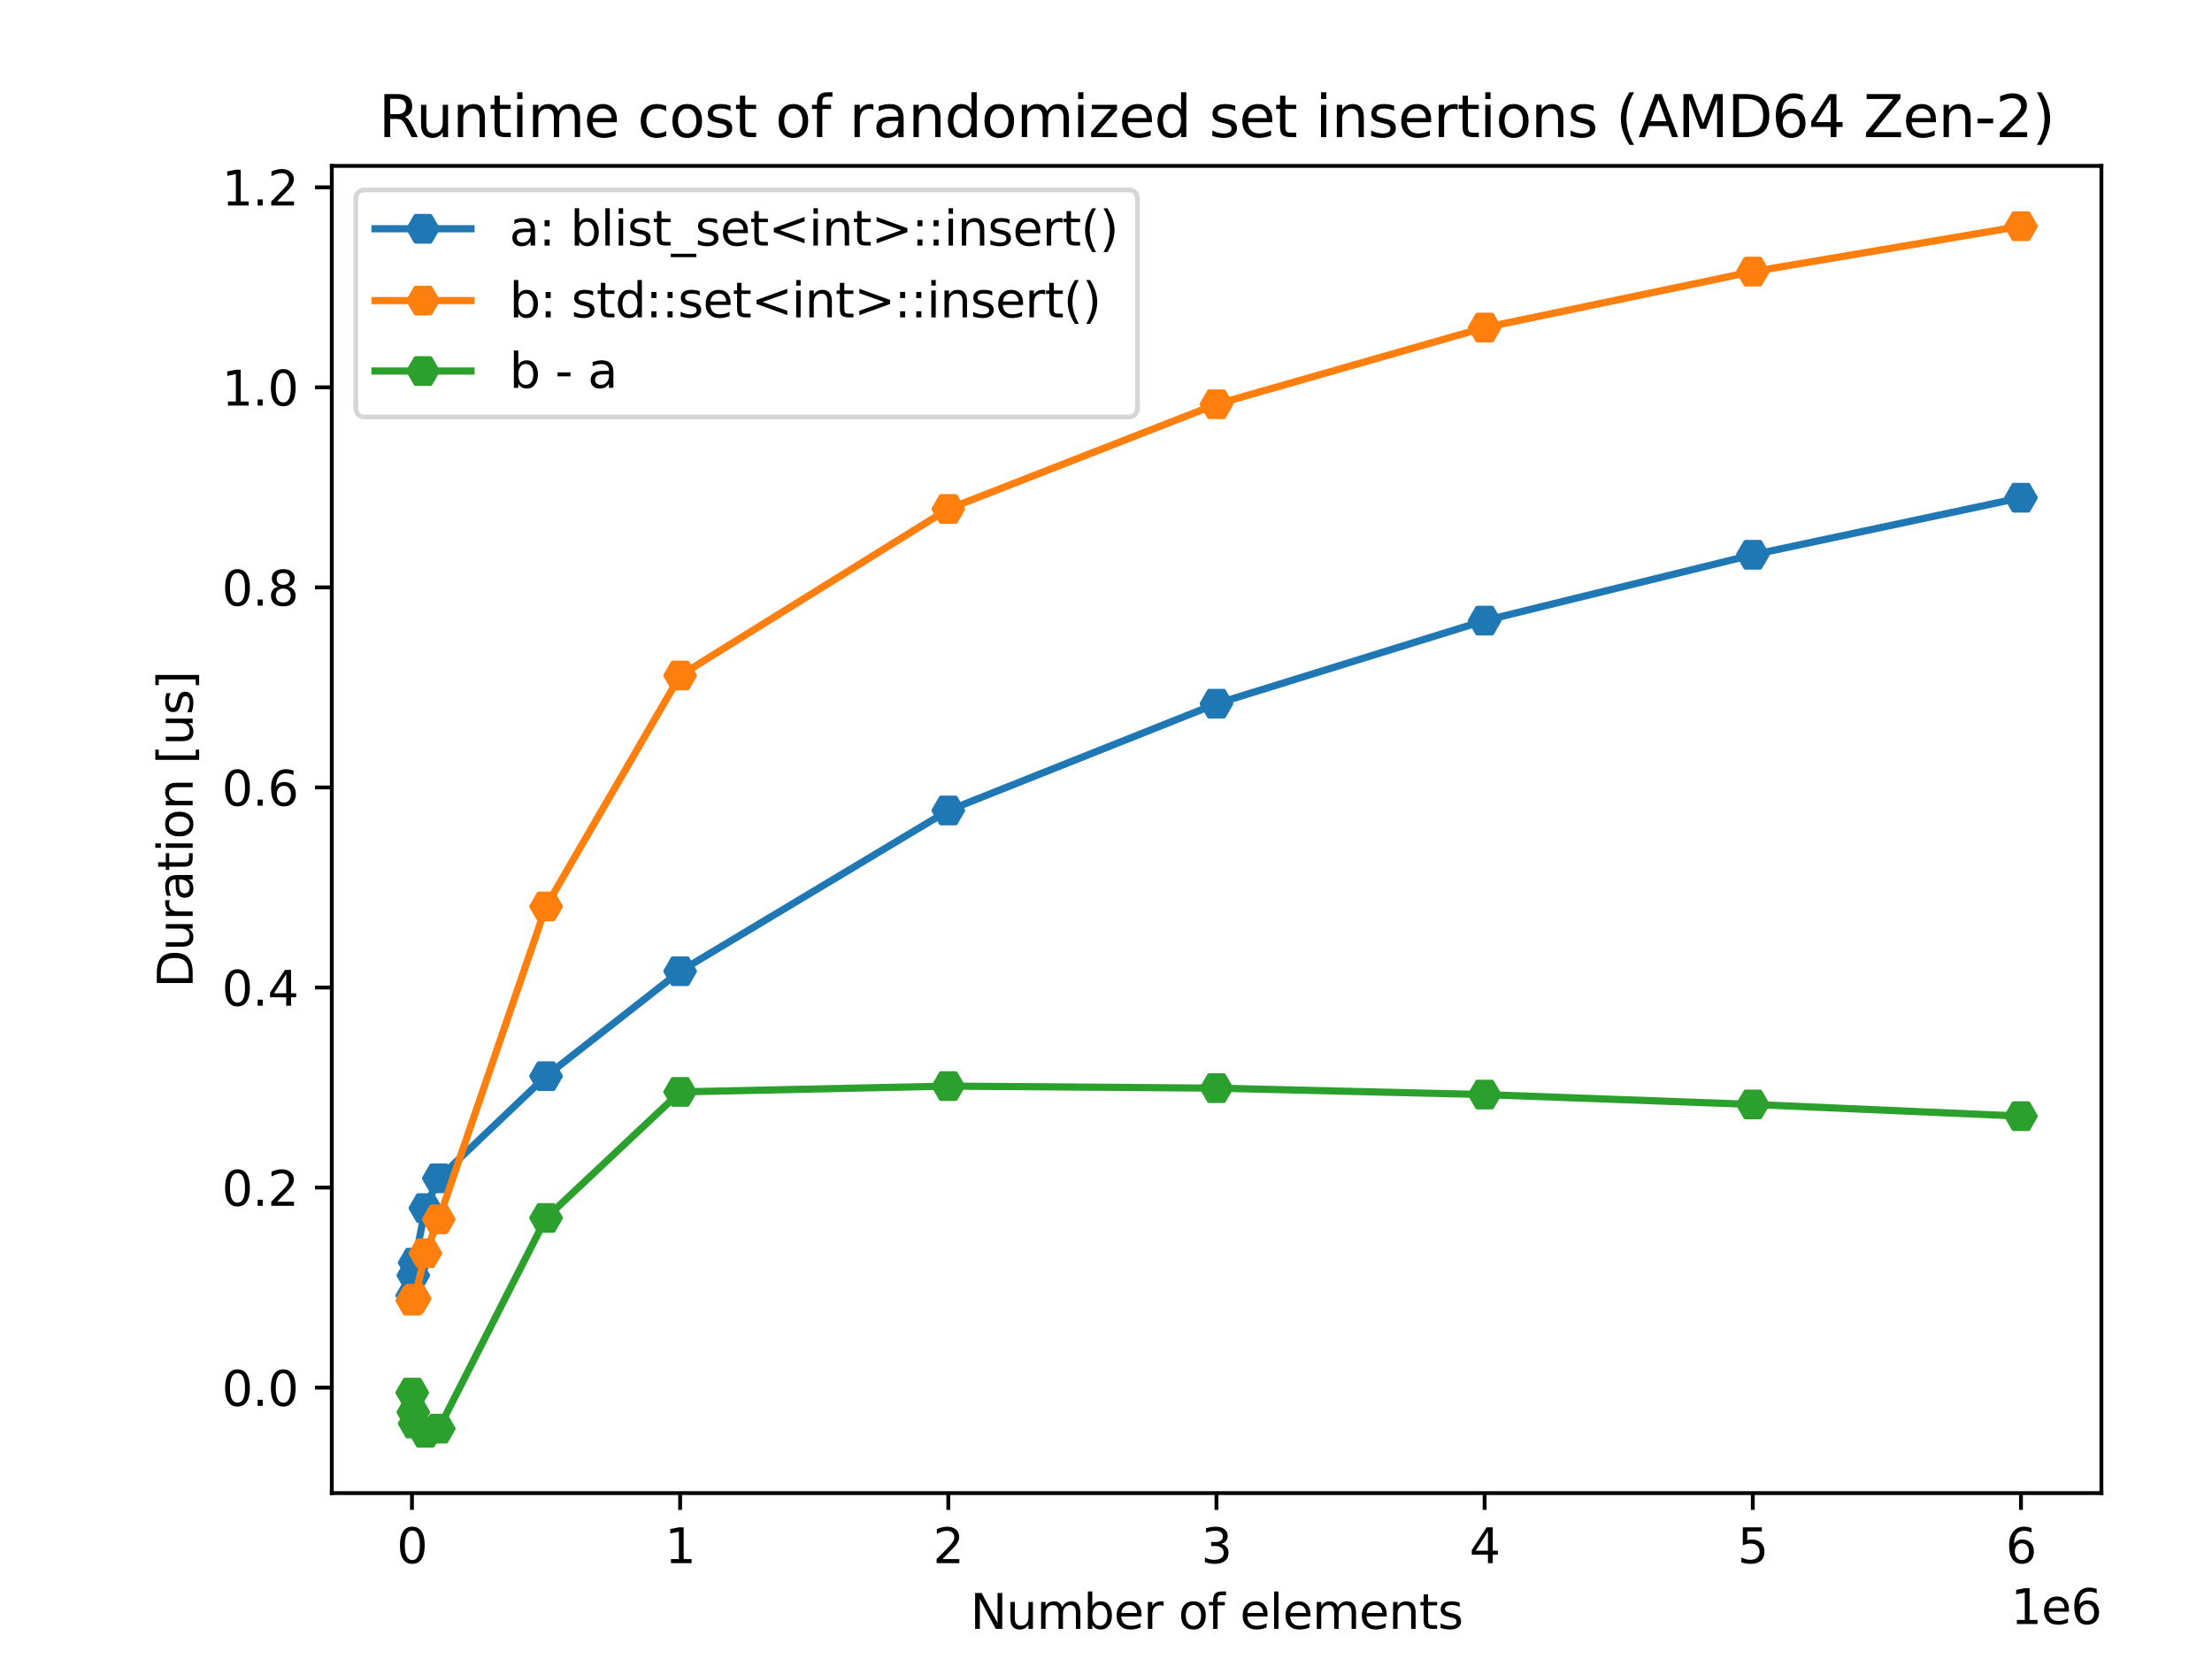 <?xml version="1.0" encoding="utf-8" standalone="no"?>
<!DOCTYPE svg PUBLIC "-//W3C//DTD SVG 1.1//EN"
  "http://www.w3.org/Graphics/SVG/1.1/DTD/svg11.dtd">
<svg xmlns:xlink="http://www.w3.org/1999/xlink" width="460.8pt" height="345.6pt" viewBox="0 0 460.8 345.6" xmlns="http://www.w3.org/2000/svg" version="1.1">
 <defs>
  <style type="text/css">*{stroke-linejoin: round; stroke-linecap: butt}</style>
 </defs>
 <g id="figure_1">
  <g id="patch_1">
   <path d="M 0 345.6 
L 460.8 345.6 
L 460.8 0 
L 0 0 
z
" style="fill: #ffffff"/>
  </g>
  <g id="axes_1">
   <g id="patch_2">
    <path d="M 69.12 311.04 
L 437.76 311.04 
L 437.76 34.56 
L 69.12 34.56 
z
" style="fill: #ffffff"/>
   </g>
   <g id="matplotlib.axis_1">
    <g id="xtick_1">
     <g id="line2d_1">
      <defs>
       <path id="m01e8fa2404" d="M 0 0 
L 0 3.5 
" style="stroke: #000000; stroke-width: 0.8"/>
      </defs>
      <g>
       <use xlink:href="#m01e8fa2404" x="85.82" y="311.04" style="stroke: #000000; stroke-width: 0.8"/>
      </g>
     </g>
     <g id="text_1">
      <!-- 0 -->
      <g transform="translate(82.639 325.638) scale(0.1 -0.1)">
       <defs>
        <path id="DejaVuSans-30" d="M 2034 4250 
Q 1547 4250 1301 3770 
Q 1056 3291 1056 2328 
Q 1056 1369 1301 889 
Q 1547 409 2034 409 
Q 2525 409 2770 889 
Q 3016 1369 3016 2328 
Q 3016 3291 2770 3770 
Q 2525 4250 2034 4250 
z
M 2034 4750 
Q 2819 4750 3233 4129 
Q 3647 3509 3647 2328 
Q 3647 1150 3233 529 
Q 2819 -91 2034 -91 
Q 1250 -91 836 529 
Q 422 1150 422 2328 
Q 422 3509 836 4129 
Q 1250 4750 2034 4750 
z
" transform="scale(0.016)"/>
       </defs>
       <use xlink:href="#DejaVuSans-30"/>
      </g>
     </g>
    </g>
    <g id="xtick_2">
     <g id="line2d_2">
      <g>
       <use xlink:href="#m01e8fa2404" x="141.684" y="311.04" style="stroke: #000000; stroke-width: 0.8"/>
      </g>
     </g>
     <g id="text_2">
      <!-- 1 -->
      <g transform="translate(138.503 325.638) scale(0.1 -0.1)">
       <defs>
        <path id="DejaVuSans-31" d="M 794 531 
L 1825 531 
L 1825 4091 
L 703 3866 
L 703 4441 
L 1819 4666 
L 2450 4666 
L 2450 531 
L 3481 531 
L 3481 0 
L 794 0 
L 794 531 
z
" transform="scale(0.016)"/>
       </defs>
       <use xlink:href="#DejaVuSans-31"/>
      </g>
     </g>
    </g>
    <g id="xtick_3">
     <g id="line2d_3">
      <g>
       <use xlink:href="#m01e8fa2404" x="197.548" y="311.04" style="stroke: #000000; stroke-width: 0.8"/>
      </g>
     </g>
     <g id="text_3">
      <!-- 2 -->
      <g transform="translate(194.367 325.638) scale(0.1 -0.1)">
       <defs>
        <path id="DejaVuSans-32" d="M 1228 531 
L 3431 531 
L 3431 0 
L 469 0 
L 469 531 
Q 828 903 1448 1529 
Q 2069 2156 2228 2338 
Q 2531 2678 2651 2914 
Q 2772 3150 2772 3378 
Q 2772 3750 2511 3984 
Q 2250 4219 1831 4219 
Q 1534 4219 1204 4116 
Q 875 4013 500 3803 
L 500 4441 
Q 881 4594 1212 4672 
Q 1544 4750 1819 4750 
Q 2544 4750 2975 4387 
Q 3406 4025 3406 3419 
Q 3406 3131 3298 2873 
Q 3191 2616 2906 2266 
Q 2828 2175 2409 1742 
Q 1991 1309 1228 531 
z
" transform="scale(0.016)"/>
       </defs>
       <use xlink:href="#DejaVuSans-32"/>
      </g>
     </g>
    </g>
    <g id="xtick_4">
     <g id="line2d_4">
      <g>
       <use xlink:href="#m01e8fa2404" x="253.412" y="311.04" style="stroke: #000000; stroke-width: 0.8"/>
      </g>
     </g>
     <g id="text_4">
      <!-- 3 -->
      <g transform="translate(250.231 325.638) scale(0.1 -0.1)">
       <defs>
        <path id="DejaVuSans-33" d="M 2597 2516 
Q 3050 2419 3304 2112 
Q 3559 1806 3559 1356 
Q 3559 666 3084 287 
Q 2609 -91 1734 -91 
Q 1441 -91 1130 -33 
Q 819 25 488 141 
L 488 750 
Q 750 597 1062 519 
Q 1375 441 1716 441 
Q 2309 441 2620 675 
Q 2931 909 2931 1356 
Q 2931 1769 2642 2001 
Q 2353 2234 1838 2234 
L 1294 2234 
L 1294 2753 
L 1863 2753 
Q 2328 2753 2575 2939 
Q 2822 3125 2822 3475 
Q 2822 3834 2567 4026 
Q 2313 4219 1838 4219 
Q 1578 4219 1281 4162 
Q 984 4106 628 3988 
L 628 4550 
Q 988 4650 1302 4700 
Q 1616 4750 1894 4750 
Q 2613 4750 3031 4423 
Q 3450 4097 3450 3541 
Q 3450 3153 3228 2886 
Q 3006 2619 2597 2516 
z
" transform="scale(0.016)"/>
       </defs>
       <use xlink:href="#DejaVuSans-33"/>
      </g>
     </g>
    </g>
    <g id="xtick_5">
     <g id="line2d_5">
      <g>
       <use xlink:href="#m01e8fa2404" x="309.276" y="311.04" style="stroke: #000000; stroke-width: 0.8"/>
      </g>
     </g>
     <g id="text_5">
      <!-- 4 -->
      <g transform="translate(306.095 325.638) scale(0.1 -0.1)">
       <defs>
        <path id="DejaVuSans-34" d="M 2419 4116 
L 825 1625 
L 2419 1625 
L 2419 4116 
z
M 2253 4666 
L 3047 4666 
L 3047 1625 
L 3713 1625 
L 3713 1100 
L 3047 1100 
L 3047 0 
L 2419 0 
L 2419 1100 
L 313 1100 
L 313 1709 
L 2253 4666 
z
" transform="scale(0.016)"/>
       </defs>
       <use xlink:href="#DejaVuSans-34"/>
      </g>
     </g>
    </g>
    <g id="xtick_6">
     <g id="line2d_6">
      <g>
       <use xlink:href="#m01e8fa2404" x="365.14" y="311.04" style="stroke: #000000; stroke-width: 0.8"/>
      </g>
     </g>
     <g id="text_6">
      <!-- 5 -->
      <g transform="translate(361.959 325.638) scale(0.1 -0.1)">
       <defs>
        <path id="DejaVuSans-35" d="M 691 4666 
L 3169 4666 
L 3169 4134 
L 1269 4134 
L 1269 2991 
Q 1406 3038 1543 3061 
Q 1681 3084 1819 3084 
Q 2600 3084 3056 2656 
Q 3513 2228 3513 1497 
Q 3513 744 3044 326 
Q 2575 -91 1722 -91 
Q 1428 -91 1123 -41 
Q 819 9 494 109 
L 494 744 
Q 775 591 1075 516 
Q 1375 441 1709 441 
Q 2250 441 2565 725 
Q 2881 1009 2881 1497 
Q 2881 1984 2565 2268 
Q 2250 2553 1709 2553 
Q 1456 2553 1204 2497 
Q 953 2441 691 2322 
L 691 4666 
z
" transform="scale(0.016)"/>
       </defs>
       <use xlink:href="#DejaVuSans-35"/>
      </g>
     </g>
    </g>
    <g id="xtick_7">
     <g id="line2d_7">
      <g>
       <use xlink:href="#m01e8fa2404" x="421.004" y="311.04" style="stroke: #000000; stroke-width: 0.8"/>
      </g>
     </g>
     <g id="text_7">
      <!-- 6 -->
      <g transform="translate(417.822 325.638) scale(0.1 -0.1)">
       <defs>
        <path id="DejaVuSans-36" d="M 2113 2584 
Q 1688 2584 1439 2293 
Q 1191 2003 1191 1497 
Q 1191 994 1439 701 
Q 1688 409 2113 409 
Q 2538 409 2786 701 
Q 3034 994 3034 1497 
Q 3034 2003 2786 2293 
Q 2538 2584 2113 2584 
z
M 3366 4563 
L 3366 3988 
Q 3128 4100 2886 4159 
Q 2644 4219 2406 4219 
Q 1781 4219 1451 3797 
Q 1122 3375 1075 2522 
Q 1259 2794 1537 2939 
Q 1816 3084 2150 3084 
Q 2853 3084 3261 2657 
Q 3669 2231 3669 1497 
Q 3669 778 3244 343 
Q 2819 -91 2113 -91 
Q 1303 -91 875 529 
Q 447 1150 447 2328 
Q 447 3434 972 4092 
Q 1497 4750 2381 4750 
Q 2619 4750 2861 4703 
Q 3103 4656 3366 4563 
z
" transform="scale(0.016)"/>
       </defs>
       <use xlink:href="#DejaVuSans-36"/>
      </g>
     </g>
    </g>
    <g id="text_8">
     <!-- Number of elements -->
     <g transform="translate(202.134 339.317) scale(0.1 -0.1)">
      <defs>
       <path id="DejaVuSans-4e" d="M 628 4666 
L 1478 4666 
L 3547 763 
L 3547 4666 
L 4159 4666 
L 4159 0 
L 3309 0 
L 1241 3903 
L 1241 0 
L 628 0 
L 628 4666 
z
" transform="scale(0.016)"/>
       <path id="DejaVuSans-75" d="M 544 1381 
L 544 3500 
L 1119 3500 
L 1119 1403 
Q 1119 906 1312 657 
Q 1506 409 1894 409 
Q 2359 409 2629 706 
Q 2900 1003 2900 1516 
L 2900 3500 
L 3475 3500 
L 3475 0 
L 2900 0 
L 2900 538 
Q 2691 219 2414 64 
Q 2138 -91 1772 -91 
Q 1169 -91 856 284 
Q 544 659 544 1381 
z
M 1991 3584 
L 1991 3584 
z
" transform="scale(0.016)"/>
       <path id="DejaVuSans-6d" d="M 3328 2828 
Q 3544 3216 3844 3400 
Q 4144 3584 4550 3584 
Q 5097 3584 5394 3201 
Q 5691 2819 5691 2113 
L 5691 0 
L 5113 0 
L 5113 2094 
Q 5113 2597 4934 2840 
Q 4756 3084 4391 3084 
Q 3944 3084 3684 2787 
Q 3425 2491 3425 1978 
L 3425 0 
L 2847 0 
L 2847 2094 
Q 2847 2600 2669 2842 
Q 2491 3084 2119 3084 
Q 1678 3084 1418 2786 
Q 1159 2488 1159 1978 
L 1159 0 
L 581 0 
L 581 3500 
L 1159 3500 
L 1159 2956 
Q 1356 3278 1631 3431 
Q 1906 3584 2284 3584 
Q 2666 3584 2933 3390 
Q 3200 3197 3328 2828 
z
" transform="scale(0.016)"/>
       <path id="DejaVuSans-62" d="M 3116 1747 
Q 3116 2381 2855 2742 
Q 2594 3103 2138 3103 
Q 1681 3103 1420 2742 
Q 1159 2381 1159 1747 
Q 1159 1113 1420 752 
Q 1681 391 2138 391 
Q 2594 391 2855 752 
Q 3116 1113 3116 1747 
z
M 1159 2969 
Q 1341 3281 1617 3432 
Q 1894 3584 2278 3584 
Q 2916 3584 3314 3078 
Q 3713 2572 3713 1747 
Q 3713 922 3314 415 
Q 2916 -91 2278 -91 
Q 1894 -91 1617 61 
Q 1341 213 1159 525 
L 1159 0 
L 581 0 
L 581 4863 
L 1159 4863 
L 1159 2969 
z
" transform="scale(0.016)"/>
       <path id="DejaVuSans-65" d="M 3597 1894 
L 3597 1613 
L 953 1613 
Q 991 1019 1311 708 
Q 1631 397 2203 397 
Q 2534 397 2845 478 
Q 3156 559 3463 722 
L 3463 178 
Q 3153 47 2828 -22 
Q 2503 -91 2169 -91 
Q 1331 -91 842 396 
Q 353 884 353 1716 
Q 353 2575 817 3079 
Q 1281 3584 2069 3584 
Q 2775 3584 3186 3129 
Q 3597 2675 3597 1894 
z
M 3022 2063 
Q 3016 2534 2758 2815 
Q 2500 3097 2075 3097 
Q 1594 3097 1305 2825 
Q 1016 2553 972 2059 
L 3022 2063 
z
" transform="scale(0.016)"/>
       <path id="DejaVuSans-72" d="M 2631 2963 
Q 2534 3019 2420 3045 
Q 2306 3072 2169 3072 
Q 1681 3072 1420 2755 
Q 1159 2438 1159 1844 
L 1159 0 
L 581 0 
L 581 3500 
L 1159 3500 
L 1159 2956 
Q 1341 3275 1631 3429 
Q 1922 3584 2338 3584 
Q 2397 3584 2469 3576 
Q 2541 3569 2628 3553 
L 2631 2963 
z
" transform="scale(0.016)"/>
       <path id="DejaVuSans-20" transform="scale(0.016)"/>
       <path id="DejaVuSans-6f" d="M 1959 3097 
Q 1497 3097 1228 2736 
Q 959 2375 959 1747 
Q 959 1119 1226 758 
Q 1494 397 1959 397 
Q 2419 397 2687 759 
Q 2956 1122 2956 1747 
Q 2956 2369 2687 2733 
Q 2419 3097 1959 3097 
z
M 1959 3584 
Q 2709 3584 3137 3096 
Q 3566 2609 3566 1747 
Q 3566 888 3137 398 
Q 2709 -91 1959 -91 
Q 1206 -91 779 398 
Q 353 888 353 1747 
Q 353 2609 779 3096 
Q 1206 3584 1959 3584 
z
" transform="scale(0.016)"/>
       <path id="DejaVuSans-66" d="M 2375 4863 
L 2375 4384 
L 1825 4384 
Q 1516 4384 1395 4259 
Q 1275 4134 1275 3809 
L 1275 3500 
L 2222 3500 
L 2222 3053 
L 1275 3053 
L 1275 0 
L 697 0 
L 697 3053 
L 147 3053 
L 147 3500 
L 697 3500 
L 697 3744 
Q 697 4328 969 4595 
Q 1241 4863 1831 4863 
L 2375 4863 
z
" transform="scale(0.016)"/>
       <path id="DejaVuSans-6c" d="M 603 4863 
L 1178 4863 
L 1178 0 
L 603 0 
L 603 4863 
z
" transform="scale(0.016)"/>
       <path id="DejaVuSans-6e" d="M 3513 2113 
L 3513 0 
L 2938 0 
L 2938 2094 
Q 2938 2591 2744 2837 
Q 2550 3084 2163 3084 
Q 1697 3084 1428 2787 
Q 1159 2491 1159 1978 
L 1159 0 
L 581 0 
L 581 3500 
L 1159 3500 
L 1159 2956 
Q 1366 3272 1645 3428 
Q 1925 3584 2291 3584 
Q 2894 3584 3203 3211 
Q 3513 2838 3513 2113 
z
" transform="scale(0.016)"/>
       <path id="DejaVuSans-74" d="M 1172 4494 
L 1172 3500 
L 2356 3500 
L 2356 3053 
L 1172 3053 
L 1172 1153 
Q 1172 725 1289 603 
Q 1406 481 1766 481 
L 2356 481 
L 2356 0 
L 1766 0 
Q 1100 0 847 248 
Q 594 497 594 1153 
L 594 3053 
L 172 3053 
L 172 3500 
L 594 3500 
L 594 4494 
L 1172 4494 
z
" transform="scale(0.016)"/>
       <path id="DejaVuSans-73" d="M 2834 3397 
L 2834 2853 
Q 2591 2978 2328 3040 
Q 2066 3103 1784 3103 
Q 1356 3103 1142 2972 
Q 928 2841 928 2578 
Q 928 2378 1081 2264 
Q 1234 2150 1697 2047 
L 1894 2003 
Q 2506 1872 2764 1633 
Q 3022 1394 3022 966 
Q 3022 478 2636 193 
Q 2250 -91 1575 -91 
Q 1294 -91 989 -36 
Q 684 19 347 128 
L 347 722 
Q 666 556 975 473 
Q 1284 391 1588 391 
Q 1994 391 2212 530 
Q 2431 669 2431 922 
Q 2431 1156 2273 1281 
Q 2116 1406 1581 1522 
L 1381 1569 
Q 847 1681 609 1914 
Q 372 2147 372 2553 
Q 372 3047 722 3315 
Q 1072 3584 1716 3584 
Q 2034 3584 2315 3537 
Q 2597 3491 2834 3397 
z
" transform="scale(0.016)"/>
      </defs>
      <use xlink:href="#DejaVuSans-4e"/>
      <use xlink:href="#DejaVuSans-75" transform="translate(74.805 0)"/>
      <use xlink:href="#DejaVuSans-6d" transform="translate(138.184 0)"/>
      <use xlink:href="#DejaVuSans-62" transform="translate(235.596 0)"/>
      <use xlink:href="#DejaVuSans-65" transform="translate(299.072 0)"/>
      <use xlink:href="#DejaVuSans-72" transform="translate(360.596 0)"/>
      <use xlink:href="#DejaVuSans-20" transform="translate(401.709 0)"/>
      <use xlink:href="#DejaVuSans-6f" transform="translate(433.496 0)"/>
      <use xlink:href="#DejaVuSans-66" transform="translate(494.678 0)"/>
      <use xlink:href="#DejaVuSans-20" transform="translate(529.883 0)"/>
      <use xlink:href="#DejaVuSans-65" transform="translate(561.67 0)"/>
      <use xlink:href="#DejaVuSans-6c" transform="translate(623.193 0)"/>
      <use xlink:href="#DejaVuSans-65" transform="translate(650.977 0)"/>
      <use xlink:href="#DejaVuSans-6d" transform="translate(712.5 0)"/>
      <use xlink:href="#DejaVuSans-65" transform="translate(809.912 0)"/>
      <use xlink:href="#DejaVuSans-6e" transform="translate(871.436 0)"/>
      <use xlink:href="#DejaVuSans-74" transform="translate(934.814 0)"/>
      <use xlink:href="#DejaVuSans-73" transform="translate(974.023 0)"/>
     </g>
    </g>
    <g id="text_9">
     <!-- 1e6 -->
     <g transform="translate(418.882 338.317) scale(0.1 -0.1)">
      <use xlink:href="#DejaVuSans-31"/>
      <use xlink:href="#DejaVuSans-65" transform="translate(63.623 0)"/>
      <use xlink:href="#DejaVuSans-36" transform="translate(125.146 0)"/>
     </g>
    </g>
   </g>
   <g id="matplotlib.axis_2">
    <g id="ytick_1">
     <g id="line2d_8">
      <defs>
       <path id="m178b8b01ca" d="M 0 0 
L -3.5 0 
" style="stroke: #000000; stroke-width: 0.8"/>
      </defs>
      <g>
       <use xlink:href="#m178b8b01ca" x="69.12" y="289.067" style="stroke: #000000; stroke-width: 0.8"/>
      </g>
     </g>
     <g id="text_10">
      <!-- 0.0 -->
      <g transform="translate(46.217 292.866) scale(0.1 -0.1)">
       <defs>
        <path id="DejaVuSans-2e" d="M 684 794 
L 1344 794 
L 1344 0 
L 684 0 
L 684 794 
z
" transform="scale(0.016)"/>
       </defs>
       <use xlink:href="#DejaVuSans-30"/>
       <use xlink:href="#DejaVuSans-2e" transform="translate(63.623 0)"/>
       <use xlink:href="#DejaVuSans-30" transform="translate(95.41 0)"/>
      </g>
     </g>
    </g>
    <g id="ytick_2">
     <g id="line2d_9">
      <g>
       <use xlink:href="#m178b8b01ca" x="69.12" y="247.391" style="stroke: #000000; stroke-width: 0.8"/>
      </g>
     </g>
     <g id="text_11">
      <!-- 0.2 -->
      <g transform="translate(46.217 251.19) scale(0.1 -0.1)">
       <use xlink:href="#DejaVuSans-30"/>
       <use xlink:href="#DejaVuSans-2e" transform="translate(63.623 0)"/>
       <use xlink:href="#DejaVuSans-32" transform="translate(95.41 0)"/>
      </g>
     </g>
    </g>
    <g id="ytick_3">
     <g id="line2d_10">
      <g>
       <use xlink:href="#m178b8b01ca" x="69.12" y="205.716" style="stroke: #000000; stroke-width: 0.8"/>
      </g>
     </g>
     <g id="text_12">
      <!-- 0.4 -->
      <g transform="translate(46.217 209.515) scale(0.1 -0.1)">
       <use xlink:href="#DejaVuSans-30"/>
       <use xlink:href="#DejaVuSans-2e" transform="translate(63.623 0)"/>
       <use xlink:href="#DejaVuSans-34" transform="translate(95.41 0)"/>
      </g>
     </g>
    </g>
    <g id="ytick_4">
     <g id="line2d_11">
      <g>
       <use xlink:href="#m178b8b01ca" x="69.12" y="164.041" style="stroke: #000000; stroke-width: 0.8"/>
      </g>
     </g>
     <g id="text_13">
      <!-- 0.6 -->
      <g transform="translate(46.217 167.84) scale(0.1 -0.1)">
       <use xlink:href="#DejaVuSans-30"/>
       <use xlink:href="#DejaVuSans-2e" transform="translate(63.623 0)"/>
       <use xlink:href="#DejaVuSans-36" transform="translate(95.41 0)"/>
      </g>
     </g>
    </g>
    <g id="ytick_5">
     <g id="line2d_12">
      <g>
       <use xlink:href="#m178b8b01ca" x="69.12" y="122.365" style="stroke: #000000; stroke-width: 0.8"/>
      </g>
     </g>
     <g id="text_14">
      <!-- 0.8 -->
      <g transform="translate(46.217 126.164) scale(0.1 -0.1)">
       <defs>
        <path id="DejaVuSans-38" d="M 2034 2216 
Q 1584 2216 1326 1975 
Q 1069 1734 1069 1313 
Q 1069 891 1326 650 
Q 1584 409 2034 409 
Q 2484 409 2743 651 
Q 3003 894 3003 1313 
Q 3003 1734 2745 1975 
Q 2488 2216 2034 2216 
z
M 1403 2484 
Q 997 2584 770 2862 
Q 544 3141 544 3541 
Q 544 4100 942 4425 
Q 1341 4750 2034 4750 
Q 2731 4750 3128 4425 
Q 3525 4100 3525 3541 
Q 3525 3141 3298 2862 
Q 3072 2584 2669 2484 
Q 3125 2378 3379 2068 
Q 3634 1759 3634 1313 
Q 3634 634 3220 271 
Q 2806 -91 2034 -91 
Q 1263 -91 848 271 
Q 434 634 434 1313 
Q 434 1759 690 2068 
Q 947 2378 1403 2484 
z
M 1172 3481 
Q 1172 3119 1398 2916 
Q 1625 2713 2034 2713 
Q 2441 2713 2670 2916 
Q 2900 3119 2900 3481 
Q 2900 3844 2670 4047 
Q 2441 4250 2034 4250 
Q 1625 4250 1398 4047 
Q 1172 3844 1172 3481 
z
" transform="scale(0.016)"/>
       </defs>
       <use xlink:href="#DejaVuSans-30"/>
       <use xlink:href="#DejaVuSans-2e" transform="translate(63.623 0)"/>
       <use xlink:href="#DejaVuSans-38" transform="translate(95.41 0)"/>
      </g>
     </g>
    </g>
    <g id="ytick_6">
     <g id="line2d_13">
      <g>
       <use xlink:href="#m178b8b01ca" x="69.12" y="80.69" style="stroke: #000000; stroke-width: 0.8"/>
      </g>
     </g>
     <g id="text_15">
      <!-- 1.0 -->
      <g transform="translate(46.217 84.489) scale(0.1 -0.1)">
       <use xlink:href="#DejaVuSans-31"/>
       <use xlink:href="#DejaVuSans-2e" transform="translate(63.623 0)"/>
       <use xlink:href="#DejaVuSans-30" transform="translate(95.41 0)"/>
      </g>
     </g>
    </g>
    <g id="ytick_7">
     <g id="line2d_14">
      <g>
       <use xlink:href="#m178b8b01ca" x="69.12" y="39.015" style="stroke: #000000; stroke-width: 0.8"/>
      </g>
     </g>
     <g id="text_16">
      <!-- 1.2 -->
      <g transform="translate(46.217 42.814) scale(0.1 -0.1)">
       <use xlink:href="#DejaVuSans-31"/>
       <use xlink:href="#DejaVuSans-2e" transform="translate(63.623 0)"/>
       <use xlink:href="#DejaVuSans-32" transform="translate(95.41 0)"/>
      </g>
     </g>
    </g>
    <g id="text_17">
     <!-- Duration [us] -->
     <g transform="translate(40.137 205.78) rotate(-90) scale(0.1 -0.1)">
      <defs>
       <path id="DejaVuSans-44" d="M 1259 4147 
L 1259 519 
L 2022 519 
Q 2988 519 3436 956 
Q 3884 1394 3884 2338 
Q 3884 3275 3436 3711 
Q 2988 4147 2022 4147 
L 1259 4147 
z
M 628 4666 
L 1925 4666 
Q 3281 4666 3915 4102 
Q 4550 3538 4550 2338 
Q 4550 1131 3912 565 
Q 3275 0 1925 0 
L 628 0 
L 628 4666 
z
" transform="scale(0.016)"/>
       <path id="DejaVuSans-61" d="M 2194 1759 
Q 1497 1759 1228 1600 
Q 959 1441 959 1056 
Q 959 750 1161 570 
Q 1363 391 1709 391 
Q 2188 391 2477 730 
Q 2766 1069 2766 1631 
L 2766 1759 
L 2194 1759 
z
M 3341 1997 
L 3341 0 
L 2766 0 
L 2766 531 
Q 2569 213 2275 61 
Q 1981 -91 1556 -91 
Q 1019 -91 701 211 
Q 384 513 384 1019 
Q 384 1609 779 1909 
Q 1175 2209 1959 2209 
L 2766 2209 
L 2766 2266 
Q 2766 2663 2505 2880 
Q 2244 3097 1772 3097 
Q 1472 3097 1187 3025 
Q 903 2953 641 2809 
L 641 3341 
Q 956 3463 1253 3523 
Q 1550 3584 1831 3584 
Q 2591 3584 2966 3190 
Q 3341 2797 3341 1997 
z
" transform="scale(0.016)"/>
       <path id="DejaVuSans-69" d="M 603 3500 
L 1178 3500 
L 1178 0 
L 603 0 
L 603 3500 
z
M 603 4863 
L 1178 4863 
L 1178 4134 
L 603 4134 
L 603 4863 
z
" transform="scale(0.016)"/>
       <path id="DejaVuSans-5b" d="M 550 4863 
L 1875 4863 
L 1875 4416 
L 1125 4416 
L 1125 -397 
L 1875 -397 
L 1875 -844 
L 550 -844 
L 550 4863 
z
" transform="scale(0.016)"/>
       <path id="DejaVuSans-5d" d="M 1947 4863 
L 1947 -844 
L 622 -844 
L 622 -397 
L 1369 -397 
L 1369 4416 
L 622 4416 
L 622 4863 
L 1947 4863 
z
" transform="scale(0.016)"/>
      </defs>
      <use xlink:href="#DejaVuSans-44"/>
      <use xlink:href="#DejaVuSans-75" transform="translate(77.002 0)"/>
      <use xlink:href="#DejaVuSans-72" transform="translate(140.381 0)"/>
      <use xlink:href="#DejaVuSans-61" transform="translate(181.494 0)"/>
      <use xlink:href="#DejaVuSans-74" transform="translate(242.773 0)"/>
      <use xlink:href="#DejaVuSans-69" transform="translate(281.982 0)"/>
      <use xlink:href="#DejaVuSans-6f" transform="translate(309.766 0)"/>
      <use xlink:href="#DejaVuSans-6e" transform="translate(370.947 0)"/>
      <use xlink:href="#DejaVuSans-20" transform="translate(434.326 0)"/>
      <use xlink:href="#DejaVuSans-5b" transform="translate(466.113 0)"/>
      <use xlink:href="#DejaVuSans-75" transform="translate(505.127 0)"/>
      <use xlink:href="#DejaVuSans-73" transform="translate(568.506 0)"/>
      <use xlink:href="#DejaVuSans-5d" transform="translate(620.605 0)"/>
     </g>
    </g>
   </g>
   <g id="line2d_15">
    <path d="M 85.876 269.896 
L 86.1 265.687 
L 86.379 263.04 
L 88.614 251.667 
L 91.407 245.462 
L 113.752 224.179 
L 141.684 202.322 
L 197.548 168.84 
L 253.412 146.595 
L 309.276 129.286 
L 365.14 115.57 
L 421.004 103.682 
" clip-path="url(#p6ddd4e9010)" style="fill: none; stroke: #1f77b4; stroke-width: 1.5; stroke-linecap: square"/>
    <defs>
     <path id="m869c6b9ce5" d="M -1.5 -2.598 
L -3 -0 
L -1.5 2.598 
L 1.5 2.598 
L 3 0 
L 1.5 -2.598 
z
" style="stroke: #1f77b4; stroke-linejoin: miter"/>
    </defs>
    <g clip-path="url(#p6ddd4e9010)">
     <use xlink:href="#m869c6b9ce5" x="85.876" y="269.896" style="fill: #1f77b4; stroke: #1f77b4; stroke-linejoin: miter"/>
     <use xlink:href="#m869c6b9ce5" x="86.1" y="265.687" style="fill: #1f77b4; stroke: #1f77b4; stroke-linejoin: miter"/>
     <use xlink:href="#m869c6b9ce5" x="86.379" y="263.04" style="fill: #1f77b4; stroke: #1f77b4; stroke-linejoin: miter"/>
     <use xlink:href="#m869c6b9ce5" x="88.614" y="251.667" style="fill: #1f77b4; stroke: #1f77b4; stroke-linejoin: miter"/>
     <use xlink:href="#m869c6b9ce5" x="91.407" y="245.462" style="fill: #1f77b4; stroke: #1f77b4; stroke-linejoin: miter"/>
     <use xlink:href="#m869c6b9ce5" x="113.752" y="224.179" style="fill: #1f77b4; stroke: #1f77b4; stroke-linejoin: miter"/>
     <use xlink:href="#m869c6b9ce5" x="141.684" y="202.322" style="fill: #1f77b4; stroke: #1f77b4; stroke-linejoin: miter"/>
     <use xlink:href="#m869c6b9ce5" x="197.548" y="168.84" style="fill: #1f77b4; stroke: #1f77b4; stroke-linejoin: miter"/>
     <use xlink:href="#m869c6b9ce5" x="253.412" y="146.595" style="fill: #1f77b4; stroke: #1f77b4; stroke-linejoin: miter"/>
     <use xlink:href="#m869c6b9ce5" x="309.276" y="129.286" style="fill: #1f77b4; stroke: #1f77b4; stroke-linejoin: miter"/>
     <use xlink:href="#m869c6b9ce5" x="365.14" y="115.57" style="fill: #1f77b4; stroke: #1f77b4; stroke-linejoin: miter"/>
     <use xlink:href="#m869c6b9ce5" x="421.004" y="103.682" style="fill: #1f77b4; stroke: #1f77b4; stroke-linejoin: miter"/>
    </g>
   </g>
   <g id="line2d_16">
    <path d="M 85.876 270.938 
L 86.1 270.813 
L 86.379 270.521 
L 88.614 261.073 
L 91.407 254.013 
L 113.752 188.833 
L 141.684 140.719 
L 197.548 106.027 
L 253.412 84.209 
L 309.276 68.24 
L 365.14 56.581 
L 421.004 47.127 
" clip-path="url(#p6ddd4e9010)" style="fill: none; stroke: #ff7f0e; stroke-width: 1.5; stroke-linecap: square"/>
    <defs>
     <path id="me7b953cb70" d="M -1.5 -2.598 
L -3 -0 
L -1.5 2.598 
L 1.5 2.598 
L 3 0 
L 1.5 -2.598 
z
" style="stroke: #ff7f0e; stroke-linejoin: miter"/>
    </defs>
    <g clip-path="url(#p6ddd4e9010)">
     <use xlink:href="#me7b953cb70" x="85.876" y="270.938" style="fill: #ff7f0e; stroke: #ff7f0e; stroke-linejoin: miter"/>
     <use xlink:href="#me7b953cb70" x="86.1" y="270.813" style="fill: #ff7f0e; stroke: #ff7f0e; stroke-linejoin: miter"/>
     <use xlink:href="#me7b953cb70" x="86.379" y="270.521" style="fill: #ff7f0e; stroke: #ff7f0e; stroke-linejoin: miter"/>
     <use xlink:href="#me7b953cb70" x="88.614" y="261.073" style="fill: #ff7f0e; stroke: #ff7f0e; stroke-linejoin: miter"/>
     <use xlink:href="#me7b953cb70" x="91.407" y="254.013" style="fill: #ff7f0e; stroke: #ff7f0e; stroke-linejoin: miter"/>
     <use xlink:href="#me7b953cb70" x="113.752" y="188.833" style="fill: #ff7f0e; stroke: #ff7f0e; stroke-linejoin: miter"/>
     <use xlink:href="#me7b953cb70" x="141.684" y="140.719" style="fill: #ff7f0e; stroke: #ff7f0e; stroke-linejoin: miter"/>
     <use xlink:href="#me7b953cb70" x="197.548" y="106.027" style="fill: #ff7f0e; stroke: #ff7f0e; stroke-linejoin: miter"/>
     <use xlink:href="#me7b953cb70" x="253.412" y="84.209" style="fill: #ff7f0e; stroke: #ff7f0e; stroke-linejoin: miter"/>
     <use xlink:href="#me7b953cb70" x="309.276" y="68.24" style="fill: #ff7f0e; stroke: #ff7f0e; stroke-linejoin: miter"/>
     <use xlink:href="#me7b953cb70" x="365.14" y="56.581" style="fill: #ff7f0e; stroke: #ff7f0e; stroke-linejoin: miter"/>
     <use xlink:href="#me7b953cb70" x="421.004" y="47.127" style="fill: #ff7f0e; stroke: #ff7f0e; stroke-linejoin: miter"/>
    </g>
   </g>
   <g id="line2d_17">
    <path d="M 85.876 290.108 
L 86.1 294.193 
L 86.379 296.547 
L 88.614 298.473 
L 91.407 297.618 
L 113.752 253.72 
L 141.684 227.464 
L 197.548 226.253 
L 253.412 226.681 
L 309.276 228.021 
L 365.14 230.078 
L 421.004 232.512 
" clip-path="url(#p6ddd4e9010)" style="fill: none; stroke: #2ca02c; stroke-width: 1.5; stroke-linecap: square"/>
    <defs>
     <path id="m18de16e744" d="M -1.5 -2.598 
L -3 -0 
L -1.5 2.598 
L 1.5 2.598 
L 3 0 
L 1.5 -2.598 
z
" style="stroke: #2ca02c; stroke-linejoin: miter"/>
    </defs>
    <g clip-path="url(#p6ddd4e9010)">
     <use xlink:href="#m18de16e744" x="85.876" y="290.108" style="fill: #2ca02c; stroke: #2ca02c; stroke-linejoin: miter"/>
     <use xlink:href="#m18de16e744" x="86.1" y="294.193" style="fill: #2ca02c; stroke: #2ca02c; stroke-linejoin: miter"/>
     <use xlink:href="#m18de16e744" x="86.379" y="296.547" style="fill: #2ca02c; stroke: #2ca02c; stroke-linejoin: miter"/>
     <use xlink:href="#m18de16e744" x="88.614" y="298.473" style="fill: #2ca02c; stroke: #2ca02c; stroke-linejoin: miter"/>
     <use xlink:href="#m18de16e744" x="91.407" y="297.618" style="fill: #2ca02c; stroke: #2ca02c; stroke-linejoin: miter"/>
     <use xlink:href="#m18de16e744" x="113.752" y="253.72" style="fill: #2ca02c; stroke: #2ca02c; stroke-linejoin: miter"/>
     <use xlink:href="#m18de16e744" x="141.684" y="227.464" style="fill: #2ca02c; stroke: #2ca02c; stroke-linejoin: miter"/>
     <use xlink:href="#m18de16e744" x="197.548" y="226.253" style="fill: #2ca02c; stroke: #2ca02c; stroke-linejoin: miter"/>
     <use xlink:href="#m18de16e744" x="253.412" y="226.681" style="fill: #2ca02c; stroke: #2ca02c; stroke-linejoin: miter"/>
     <use xlink:href="#m18de16e744" x="309.276" y="228.021" style="fill: #2ca02c; stroke: #2ca02c; stroke-linejoin: miter"/>
     <use xlink:href="#m18de16e744" x="365.14" y="230.078" style="fill: #2ca02c; stroke: #2ca02c; stroke-linejoin: miter"/>
     <use xlink:href="#m18de16e744" x="421.004" y="232.512" style="fill: #2ca02c; stroke: #2ca02c; stroke-linejoin: miter"/>
    </g>
   </g>
   <g id="patch_3">
    <path d="M 69.12 311.04 
L 69.12 34.56 
" style="fill: none; stroke: #000000; stroke-width: 0.8; stroke-linejoin: miter; stroke-linecap: square"/>
   </g>
   <g id="patch_4">
    <path d="M 437.76 311.04 
L 437.76 34.56 
" style="fill: none; stroke: #000000; stroke-width: 0.8; stroke-linejoin: miter; stroke-linecap: square"/>
   </g>
   <g id="patch_5">
    <path d="M 69.12 311.04 
L 437.76 311.04 
" style="fill: none; stroke: #000000; stroke-width: 0.8; stroke-linejoin: miter; stroke-linecap: square"/>
   </g>
   <g id="patch_6">
    <path d="M 69.12 34.56 
L 437.76 34.56 
" style="fill: none; stroke: #000000; stroke-width: 0.8; stroke-linejoin: miter; stroke-linecap: square"/>
   </g>
   <g id="text_18">
    <!-- Runtime cost of randomized set insertions (AMD64 Zen-2) -->
    <g transform="translate(78.867 28.56) scale(0.12 -0.12)">
     <defs>
      <path id="DejaVuSans-52" d="M 2841 2188 
Q 3044 2119 3236 1894 
Q 3428 1669 3622 1275 
L 4263 0 
L 3584 0 
L 2988 1197 
Q 2756 1666 2539 1819 
Q 2322 1972 1947 1972 
L 1259 1972 
L 1259 0 
L 628 0 
L 628 4666 
L 2053 4666 
Q 2853 4666 3247 4331 
Q 3641 3997 3641 3322 
Q 3641 2881 3436 2590 
Q 3231 2300 2841 2188 
z
M 1259 4147 
L 1259 2491 
L 2053 2491 
Q 2509 2491 2742 2702 
Q 2975 2913 2975 3322 
Q 2975 3731 2742 3939 
Q 2509 4147 2053 4147 
L 1259 4147 
z
" transform="scale(0.016)"/>
      <path id="DejaVuSans-63" d="M 3122 3366 
L 3122 2828 
Q 2878 2963 2633 3030 
Q 2388 3097 2138 3097 
Q 1578 3097 1268 2742 
Q 959 2388 959 1747 
Q 959 1106 1268 751 
Q 1578 397 2138 397 
Q 2388 397 2633 464 
Q 2878 531 3122 666 
L 3122 134 
Q 2881 22 2623 -34 
Q 2366 -91 2075 -91 
Q 1284 -91 818 406 
Q 353 903 353 1747 
Q 353 2603 823 3093 
Q 1294 3584 2113 3584 
Q 2378 3584 2631 3529 
Q 2884 3475 3122 3366 
z
" transform="scale(0.016)"/>
      <path id="DejaVuSans-64" d="M 2906 2969 
L 2906 4863 
L 3481 4863 
L 3481 0 
L 2906 0 
L 2906 525 
Q 2725 213 2448 61 
Q 2172 -91 1784 -91 
Q 1150 -91 751 415 
Q 353 922 353 1747 
Q 353 2572 751 3078 
Q 1150 3584 1784 3584 
Q 2172 3584 2448 3432 
Q 2725 3281 2906 2969 
z
M 947 1747 
Q 947 1113 1208 752 
Q 1469 391 1925 391 
Q 2381 391 2643 752 
Q 2906 1113 2906 1747 
Q 2906 2381 2643 2742 
Q 2381 3103 1925 3103 
Q 1469 3103 1208 2742 
Q 947 2381 947 1747 
z
" transform="scale(0.016)"/>
      <path id="DejaVuSans-7a" d="M 353 3500 
L 3084 3500 
L 3084 2975 
L 922 459 
L 3084 459 
L 3084 0 
L 275 0 
L 275 525 
L 2438 3041 
L 353 3041 
L 353 3500 
z
" transform="scale(0.016)"/>
      <path id="DejaVuSans-28" d="M 1984 4856 
Q 1566 4138 1362 3434 
Q 1159 2731 1159 2009 
Q 1159 1288 1364 580 
Q 1569 -128 1984 -844 
L 1484 -844 
Q 1016 -109 783 600 
Q 550 1309 550 2009 
Q 550 2706 781 3412 
Q 1013 4119 1484 4856 
L 1984 4856 
z
" transform="scale(0.016)"/>
      <path id="DejaVuSans-41" d="M 2188 4044 
L 1331 1722 
L 3047 1722 
L 2188 4044 
z
M 1831 4666 
L 2547 4666 
L 4325 0 
L 3669 0 
L 3244 1197 
L 1141 1197 
L 716 0 
L 50 0 
L 1831 4666 
z
" transform="scale(0.016)"/>
      <path id="DejaVuSans-4d" d="M 628 4666 
L 1569 4666 
L 2759 1491 
L 3956 4666 
L 4897 4666 
L 4897 0 
L 4281 0 
L 4281 4097 
L 3078 897 
L 2444 897 
L 1241 4097 
L 1241 0 
L 628 0 
L 628 4666 
z
" transform="scale(0.016)"/>
      <path id="DejaVuSans-5a" d="M 359 4666 
L 4025 4666 
L 4025 4184 
L 1075 531 
L 4097 531 
L 4097 0 
L 288 0 
L 288 481 
L 3238 4134 
L 359 4134 
L 359 4666 
z
" transform="scale(0.016)"/>
      <path id="DejaVuSans-2d" d="M 313 2009 
L 1997 2009 
L 1997 1497 
L 313 1497 
L 313 2009 
z
" transform="scale(0.016)"/>
      <path id="DejaVuSans-29" d="M 513 4856 
L 1013 4856 
Q 1481 4119 1714 3412 
Q 1947 2706 1947 2009 
Q 1947 1309 1714 600 
Q 1481 -109 1013 -844 
L 513 -844 
Q 928 -128 1133 580 
Q 1338 1288 1338 2009 
Q 1338 2731 1133 3434 
Q 928 4138 513 4856 
z
" transform="scale(0.016)"/>
     </defs>
     <use xlink:href="#DejaVuSans-52"/>
     <use xlink:href="#DejaVuSans-75" transform="translate(64.982 0)"/>
     <use xlink:href="#DejaVuSans-6e" transform="translate(128.361 0)"/>
     <use xlink:href="#DejaVuSans-74" transform="translate(191.74 0)"/>
     <use xlink:href="#DejaVuSans-69" transform="translate(230.949 0)"/>
     <use xlink:href="#DejaVuSans-6d" transform="translate(258.732 0)"/>
     <use xlink:href="#DejaVuSans-65" transform="translate(356.145 0)"/>
     <use xlink:href="#DejaVuSans-20" transform="translate(417.668 0)"/>
     <use xlink:href="#DejaVuSans-63" transform="translate(449.455 0)"/>
     <use xlink:href="#DejaVuSans-6f" transform="translate(504.436 0)"/>
     <use xlink:href="#DejaVuSans-73" transform="translate(565.617 0)"/>
     <use xlink:href="#DejaVuSans-74" transform="translate(617.717 0)"/>
     <use xlink:href="#DejaVuSans-20" transform="translate(656.926 0)"/>
     <use xlink:href="#DejaVuSans-6f" transform="translate(688.713 0)"/>
     <use xlink:href="#DejaVuSans-66" transform="translate(749.895 0)"/>
     <use xlink:href="#DejaVuSans-20" transform="translate(785.1 0)"/>
     <use xlink:href="#DejaVuSans-72" transform="translate(816.887 0)"/>
     <use xlink:href="#DejaVuSans-61" transform="translate(858 0)"/>
     <use xlink:href="#DejaVuSans-6e" transform="translate(919.279 0)"/>
     <use xlink:href="#DejaVuSans-64" transform="translate(982.658 0)"/>
     <use xlink:href="#DejaVuSans-6f" transform="translate(1046.135 0)"/>
     <use xlink:href="#DejaVuSans-6d" transform="translate(1107.316 0)"/>
     <use xlink:href="#DejaVuSans-69" transform="translate(1204.729 0)"/>
     <use xlink:href="#DejaVuSans-7a" transform="translate(1232.512 0)"/>
     <use xlink:href="#DejaVuSans-65" transform="translate(1285.002 0)"/>
     <use xlink:href="#DejaVuSans-64" transform="translate(1346.525 0)"/>
     <use xlink:href="#DejaVuSans-20" transform="translate(1410.002 0)"/>
     <use xlink:href="#DejaVuSans-73" transform="translate(1441.789 0)"/>
     <use xlink:href="#DejaVuSans-65" transform="translate(1493.889 0)"/>
     <use xlink:href="#DejaVuSans-74" transform="translate(1555.412 0)"/>
     <use xlink:href="#DejaVuSans-20" transform="translate(1594.621 0)"/>
     <use xlink:href="#DejaVuSans-69" transform="translate(1626.408 0)"/>
     <use xlink:href="#DejaVuSans-6e" transform="translate(1654.191 0)"/>
     <use xlink:href="#DejaVuSans-73" transform="translate(1717.57 0)"/>
     <use xlink:href="#DejaVuSans-65" transform="translate(1769.67 0)"/>
     <use xlink:href="#DejaVuSans-72" transform="translate(1831.193 0)"/>
     <use xlink:href="#DejaVuSans-74" transform="translate(1872.307 0)"/>
     <use xlink:href="#DejaVuSans-69" transform="translate(1911.516 0)"/>
     <use xlink:href="#DejaVuSans-6f" transform="translate(1939.299 0)"/>
     <use xlink:href="#DejaVuSans-6e" transform="translate(2000.48 0)"/>
     <use xlink:href="#DejaVuSans-73" transform="translate(2063.859 0)"/>
     <use xlink:href="#DejaVuSans-20" transform="translate(2115.959 0)"/>
     <use xlink:href="#DejaVuSans-28" transform="translate(2147.746 0)"/>
     <use xlink:href="#DejaVuSans-41" transform="translate(2186.76 0)"/>
     <use xlink:href="#DejaVuSans-4d" transform="translate(2255.168 0)"/>
     <use xlink:href="#DejaVuSans-44" transform="translate(2341.447 0)"/>
     <use xlink:href="#DejaVuSans-36" transform="translate(2418.449 0)"/>
     <use xlink:href="#DejaVuSans-34" transform="translate(2482.072 0)"/>
     <use xlink:href="#DejaVuSans-20" transform="translate(2545.695 0)"/>
     <use xlink:href="#DejaVuSans-5a" transform="translate(2577.482 0)"/>
     <use xlink:href="#DejaVuSans-65" transform="translate(2645.988 0)"/>
     <use xlink:href="#DejaVuSans-6e" transform="translate(2707.512 0)"/>
     <use xlink:href="#DejaVuSans-2d" transform="translate(2770.891 0)"/>
     <use xlink:href="#DejaVuSans-32" transform="translate(2806.975 0)"/>
     <use xlink:href="#DejaVuSans-29" transform="translate(2870.598 0)"/>
    </g>
   </g>
   <g id="legend_1">
    <g id="patch_7">
     <path d="M 76.12 86.873 
L 234.958 86.873 
Q 236.958 86.873 236.958 84.873 
L 236.958 41.56 
Q 236.958 39.56 234.958 39.56 
L 76.12 39.56 
Q 74.12 39.56 74.12 41.56 
L 74.12 84.873 
Q 74.12 86.873 76.12 86.873 
z
" style="fill: #ffffff; opacity: 0.8; stroke: #cccccc; stroke-linejoin: miter"/>
    </g>
    <g id="line2d_18">
     <path d="M 78.12 47.658 
L 88.12 47.658 
L 98.12 47.658 
" style="fill: none; stroke: #1f77b4; stroke-width: 1.5; stroke-linecap: square"/>
     <g>
      <use xlink:href="#m869c6b9ce5" x="88.12" y="47.658" style="fill: #1f77b4; stroke: #1f77b4; stroke-linejoin: miter"/>
     </g>
    </g>
    <g id="text_19">
     <!-- a: blist_set&lt;int&gt;::insert() -->
     <g transform="translate(106.12 51.158) scale(0.1 -0.1)">
      <defs>
       <path id="DejaVuSans-3a" d="M 750 794 
L 1409 794 
L 1409 0 
L 750 0 
L 750 794 
z
M 750 3309 
L 1409 3309 
L 1409 2516 
L 750 2516 
L 750 3309 
z
" transform="scale(0.016)"/>
       <path id="DejaVuSans-5f" d="M 3263 -1063 
L 3263 -1509 
L -63 -1509 
L -63 -1063 
L 3263 -1063 
z
" transform="scale(0.016)"/>
       <path id="DejaVuSans-3c" d="M 4684 3150 
L 1459 2003 
L 4684 863 
L 4684 294 
L 678 1747 
L 678 2266 
L 4684 3719 
L 4684 3150 
z
" transform="scale(0.016)"/>
       <path id="DejaVuSans-3e" d="M 678 3150 
L 678 3719 
L 4684 2266 
L 4684 1747 
L 678 294 
L 678 863 
L 3897 2003 
L 678 3150 
z
" transform="scale(0.016)"/>
      </defs>
      <use xlink:href="#DejaVuSans-61"/>
      <use xlink:href="#DejaVuSans-3a" transform="translate(61.279 0)"/>
      <use xlink:href="#DejaVuSans-20" transform="translate(94.971 0)"/>
      <use xlink:href="#DejaVuSans-62" transform="translate(126.758 0)"/>
      <use xlink:href="#DejaVuSans-6c" transform="translate(190.234 0)"/>
      <use xlink:href="#DejaVuSans-69" transform="translate(218.018 0)"/>
      <use xlink:href="#DejaVuSans-73" transform="translate(245.801 0)"/>
      <use xlink:href="#DejaVuSans-74" transform="translate(297.9 0)"/>
      <use xlink:href="#DejaVuSans-5f" transform="translate(337.109 0)"/>
      <use xlink:href="#DejaVuSans-73" transform="translate(387.109 0)"/>
      <use xlink:href="#DejaVuSans-65" transform="translate(439.209 0)"/>
      <use xlink:href="#DejaVuSans-74" transform="translate(500.732 0)"/>
      <use xlink:href="#DejaVuSans-3c" transform="translate(539.941 0)"/>
      <use xlink:href="#DejaVuSans-69" transform="translate(623.73 0)"/>
      <use xlink:href="#DejaVuSans-6e" transform="translate(651.514 0)"/>
      <use xlink:href="#DejaVuSans-74" transform="translate(714.893 0)"/>
      <use xlink:href="#DejaVuSans-3e" transform="translate(754.102 0)"/>
      <use xlink:href="#DejaVuSans-3a" transform="translate(837.891 0)"/>
      <use xlink:href="#DejaVuSans-3a" transform="translate(871.582 0)"/>
      <use xlink:href="#DejaVuSans-69" transform="translate(905.273 0)"/>
      <use xlink:href="#DejaVuSans-6e" transform="translate(933.057 0)"/>
      <use xlink:href="#DejaVuSans-73" transform="translate(996.436 0)"/>
      <use xlink:href="#DejaVuSans-65" transform="translate(1048.535 0)"/>
      <use xlink:href="#DejaVuSans-72" transform="translate(1110.059 0)"/>
      <use xlink:href="#DejaVuSans-74" transform="translate(1151.172 0)"/>
      <use xlink:href="#DejaVuSans-28" transform="translate(1190.381 0)"/>
      <use xlink:href="#DejaVuSans-29" transform="translate(1229.395 0)"/>
     </g>
    </g>
    <g id="line2d_19">
     <path d="M 78.12 62.615 
L 88.12 62.615 
L 98.12 62.615 
" style="fill: none; stroke: #ff7f0e; stroke-width: 1.5; stroke-linecap: square"/>
     <g>
      <use xlink:href="#me7b953cb70" x="88.12" y="62.615" style="fill: #ff7f0e; stroke: #ff7f0e; stroke-linejoin: miter"/>
     </g>
    </g>
    <g id="text_20">
     <!-- b: std::set&lt;int&gt;::insert() -->
     <g transform="translate(106.12 66.115) scale(0.1 -0.1)">
      <use xlink:href="#DejaVuSans-62"/>
      <use xlink:href="#DejaVuSans-3a" transform="translate(63.477 0)"/>
      <use xlink:href="#DejaVuSans-20" transform="translate(97.168 0)"/>
      <use xlink:href="#DejaVuSans-73" transform="translate(128.955 0)"/>
      <use xlink:href="#DejaVuSans-74" transform="translate(181.055 0)"/>
      <use xlink:href="#DejaVuSans-64" transform="translate(220.264 0)"/>
      <use xlink:href="#DejaVuSans-3a" transform="translate(283.74 0)"/>
      <use xlink:href="#DejaVuSans-3a" transform="translate(317.432 0)"/>
      <use xlink:href="#DejaVuSans-73" transform="translate(351.123 0)"/>
      <use xlink:href="#DejaVuSans-65" transform="translate(403.223 0)"/>
      <use xlink:href="#DejaVuSans-74" transform="translate(464.746 0)"/>
      <use xlink:href="#DejaVuSans-3c" transform="translate(503.955 0)"/>
      <use xlink:href="#DejaVuSans-69" transform="translate(587.744 0)"/>
      <use xlink:href="#DejaVuSans-6e" transform="translate(615.527 0)"/>
      <use xlink:href="#DejaVuSans-74" transform="translate(678.906 0)"/>
      <use xlink:href="#DejaVuSans-3e" transform="translate(718.115 0)"/>
      <use xlink:href="#DejaVuSans-3a" transform="translate(801.904 0)"/>
      <use xlink:href="#DejaVuSans-3a" transform="translate(835.596 0)"/>
      <use xlink:href="#DejaVuSans-69" transform="translate(869.287 0)"/>
      <use xlink:href="#DejaVuSans-6e" transform="translate(897.07 0)"/>
      <use xlink:href="#DejaVuSans-73" transform="translate(960.449 0)"/>
      <use xlink:href="#DejaVuSans-65" transform="translate(1012.549 0)"/>
      <use xlink:href="#DejaVuSans-72" transform="translate(1074.072 0)"/>
      <use xlink:href="#DejaVuSans-74" transform="translate(1115.186 0)"/>
      <use xlink:href="#DejaVuSans-28" transform="translate(1154.395 0)"/>
      <use xlink:href="#DejaVuSans-29" transform="translate(1193.408 0)"/>
     </g>
    </g>
    <g id="line2d_20">
     <path d="M 78.12 77.293 
L 88.12 77.293 
L 98.12 77.293 
" style="fill: none; stroke: #2ca02c; stroke-width: 1.5; stroke-linecap: square"/>
     <g>
      <use xlink:href="#m18de16e744" x="88.12" y="77.293" style="fill: #2ca02c; stroke: #2ca02c; stroke-linejoin: miter"/>
     </g>
    </g>
    <g id="text_21">
     <!-- b - a -->
     <g transform="translate(106.12 80.793) scale(0.1 -0.1)">
      <use xlink:href="#DejaVuSans-62"/>
      <use xlink:href="#DejaVuSans-20" transform="translate(63.477 0)"/>
      <use xlink:href="#DejaVuSans-2d" transform="translate(95.264 0)"/>
      <use xlink:href="#DejaVuSans-20" transform="translate(131.348 0)"/>
      <use xlink:href="#DejaVuSans-61" transform="translate(163.135 0)"/>
     </g>
    </g>
   </g>
  </g>
 </g>
 <defs>
  <clipPath id="p6ddd4e9010">
   <rect x="69.12" y="34.56" width="368.64" height="276.48"/>
  </clipPath>
 </defs>
</svg>
